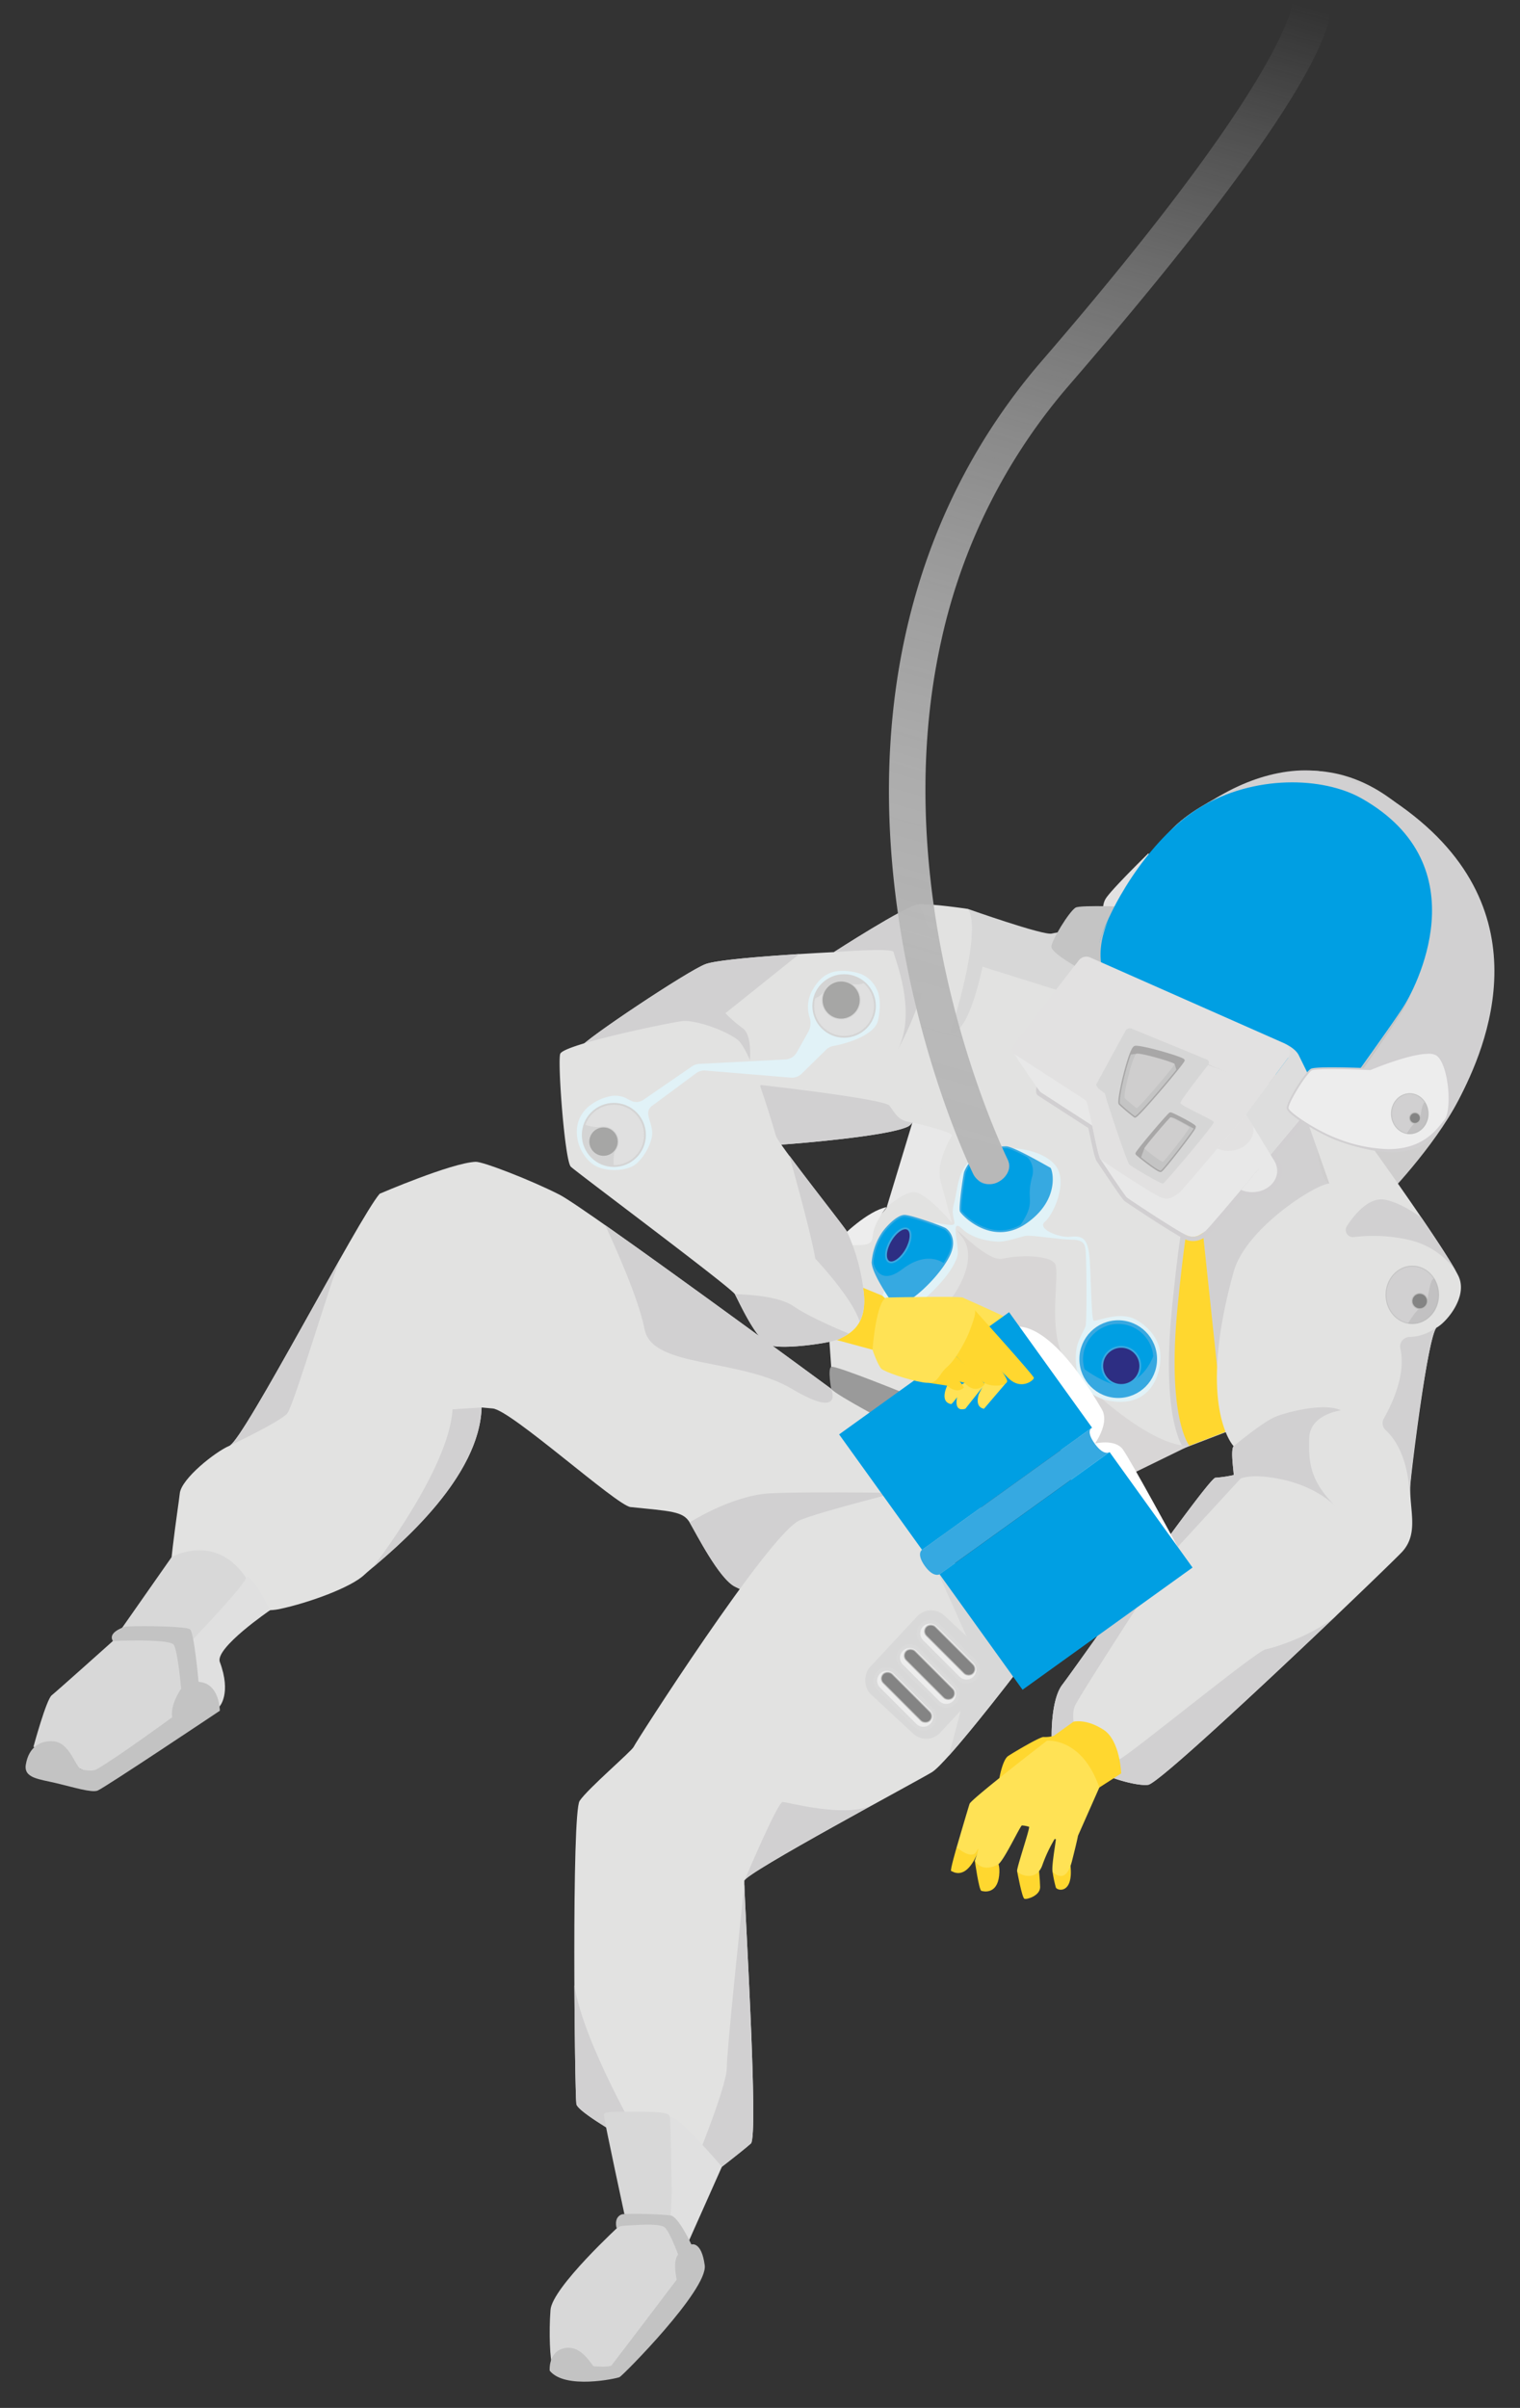 <svg id="Livello_2" data-name="Livello 2" xmlns="http://www.w3.org/2000/svg" xmlns:xlink="http://www.w3.org/1999/xlink" width="146.681mm" height="232.276mm" viewBox="0 0 415.789 658.421"><rect x="0" y="0" width="415.789" height="658.421" fill="#333333" stroke="none"/><defs><linearGradient id="Sfumatura_senza_nome_255" x1="315.764" y1="372.54" x2="405.788" y2="58.17" gradientUnits="userSpaceOnUse"><stop offset="0" stop-color="#b8b8b8"/><stop offset="0.147" stop-color="#b8b8b8" stop-opacity="0.978"/><stop offset="0.295" stop-color="#b8b8b8" stop-opacity="0.913"/><stop offset="0.443" stop-color="#b8b8b8" stop-opacity="0.803"/><stop offset="0.591" stop-color="#b8b8b8" stop-opacity="0.65"/><stop offset="0.74" stop-color="#b8b8b8" stop-opacity="0.453"/><stop offset="0.886" stop-color="#b8b8b8" stop-opacity="0.214"/><stop offset="1" stop-color="#b8b8b8" stop-opacity="0"/></linearGradient></defs><title>astronauta</title><path d="M299.462,437.063l-1.227-17.271s2.277-17.969,7.962-20.035a18.015,18.015,0,0,0,8.455-6.374s7.807-15.06,7.01-23.115-.913-35.655,6.283-41.485,30.277,0,30.277,0l13.709,13.71,55.296,38.5-15.664,72.201-24.724,9.431-80.642-19.533Z" transform="translate(-72.08 -63.208)" style="fill:#e2e2e1"/><path d="M395.859,459.232s-6.246-7.474-3.2-38.227,4.631-29.36,4.631-29.36l11.143,9.778,1.562,52.365Z" transform="translate(-72.08 -63.208)" style="fill:#d1d0d1"/><path d="M397.425,458.526s-6.246-7.474-3.2-38.227,4.631-29.36,4.631-29.36L410,400.717l1.562,52.365Z" transform="translate(-72.08 -63.208)" style="fill:#ffd72f"/><polygon points="332.933 373.744 328.828 334.909 351.381 296.681 366.796 303.003 371.902 327.732 350.633 353.669 332.933 373.744" style="fill:#d1d0d1"/><path d="M392.017,344.39,432.89,362.912l-3.849,4.69-.004.131s-3.034,3.655-7.076,8.498l-2.249,2.74-.017-.028,0,.001.936,1.57-.001.003a5.138,5.138,0,0,1,.876,2.848c0,3.213-3.059,5.818-6.832,5.818a7.788,7.788,0,0,1-3.055-.613l-1.052,1.247c-5.335,6.333-8.295,9.765-8.764,10.058-.83.519-1.811,1.49-3.326,1.49a4.559,4.559,0,0,1-1.961-.49c-2.715-1.286-15.243-9.544-16.121-10.234-.542-.426-7.21-10.434-7.21-10.434-.484-.38-1.434-5.053-2.305-9.265-5.706-3.696-13.802-8.899-14.119-9.126-.299-.214.469-3.44,1.473-5.737.833-1.905,4.088-2.618,5.739-2.713,2.712-.157,2.044-1.024,2.337-1.405l3.238,2.213h2.846s6.866-.862,5.975-1.056l-2.577-8.728h16.224m.259-1.2H374.188l.455,1.54,2.241,7.589c-1.134.194-2.95.452-4.563.655h-2.4l-2.931-2.003-.936-.639-.692.897a1.713,1.713,0,0,0-.323.775,4.785,4.785,0,0,1-1.134.164c-2.008.116-5.694.969-6.77,3.43a25.84,25.84,0,0,0-1.29,3.839c-.46,1.839-.544,2.81.219,3.355.179.128,1.75,1.142,5.862,3.795,2.484,1.602,5.381,3.471,7.881,5.089,1.414,6.841,1.855,8.6,2.437,9.282,6.72,10.084,7.24,10.492,7.411,10.626.833.654,13.412,8.984,16.348,10.375a5.255,5.255,0,0,0,5.966-.745c.165-.117.32-.228.471-.322.451-.282,1.364-1.186,9.045-10.303l.511-.605a9.039,9.039,0,0,0,2.678.398c4.429,0,8.032-3.148,8.032-7.018a6.294,6.294,0,0,0-.731-2.927l.002-.005-.046-.077q-.118-.218-.254-.43l-.016-.027-.488-.817,1.714-2.089c4.037-4.837,7.072-8.493,7.072-8.493l.264-.317.004-.135,3.589-4.374.992-1.209-1.424-.645-40.872-18.522-.236-.107Z" transform="translate(-72.08 -63.208)" style="fill:#d1cfd1"/><path d="M299.462,442.981s-67.097-49.39-74.302-53.082c-7.677-3.934-20.997-9.095-22.969-9.008-6.687.295-26.257,8.739-26.257,8.739-5.704,6.575-37.12,67.22-41.069,68.897s-13.163,9.012-13.602,13.022-3.949,25.949-2.194,26.826,21.061,6.581,29.397,4.826,19.744-6.008,23.254-9.366,31.427-24.153,32.104-45.763l2.997.274c4.826.224,33.977,26.562,37.733,26.952,11.023,1.143,14.371,1.139,16.18,4.21s8.022,15.357,12.374,17.55,42.964,19.693,46.035,13.576,31.779-52.109,31.779-52.109Z" transform="translate(-72.08 -63.208)" style="fill:#e2e2e1"/><path d="M327.5,471.549s-34.373-.599-44.869,0-21.895,7.96-21.895,7.96c1.809,3.071,8.022,15.357,12.374,17.55s42.964,19.694,46.035,13.576c1.529-3.045,9.409-15.968,16.939-28.182Z" transform="translate(-72.08 -63.208)" style="fill:#d1d0d1"/><path d="M290.706,478.982c4.742-2.246,32.051-9.038,32.051-9.038l26.461,51.718s-18.168,23.664-22.202,26.129-51.103,27.605-51.327,29.716,4.035,69.8,1.793,71.818-12.552,10.086-13.224,10.086-34.069-17.483-34.517-20.845-1.345-79.568.896-82.93,14.345-13.672,14.793-14.793S282.189,483.016,290.706,478.982Z" transform="translate(-72.08 -63.208)" style="fill:#e2e2e1"/><path d="M132.129,529.838s3.312-3.519.087-12.178c-1.419-3.812,13.746-14.158,13.746-14.158s-5.349-10.704-6.657-8.981c-2.355,3.101-18.654,5.656-18.654,5.656l3.572,24.906Z" transform="translate(-72.08 -63.208)" style="fill:#e0e0e0"/><path d="M338.014,513.846c1.015,1.845-3.88,20.248-6.442,29.511,6.792-7.558,17.646-21.695,17.646-21.695L331.57,487.168l-7.821-5.133S336.652,511.371,338.014,513.846Z" transform="translate(-72.08 -63.208)" style="fill:#d8d8d8"/><path d="M471.009,364.045c-6.703,13.042-20.282,26.895-20.282,26.895-1.71,1.634,6.591,3.961-15.007-4.091-4.099-1.528-4.153-20.618-2.888-23.928,2.761-7.227,9.575-3.504,9.575-3.504,22.524-24.538-58.726-28.175-60.523-31.955,0,0-4.816-6.615.046-17.557s5.875-18.211,18.307-25.861,32.665-17.401,53.038-1.817C493.943,313.332,478.3,349.86,471.009,364.045Z" transform="translate(-72.08 -63.208)" style="fill:#cfcece"/><path d="M471.009,364.045c-6.48,12.233-11.413,13.023-11.413,13.023-8.931.418,1.782-6.987-15.007-13.476-4.08-1.577-13.021,2.639-11.757-.671,2.761-7.227,9.575-3.504,9.575-3.504,22.524-24.538-58.726-28.175-60.523-31.955,0,0-4.816-6.615.046-17.557s5.875-18.211,18.307-25.861,35.415-13.683,53.038-1.817C495.747,310.821,478.475,349.951,471.009,364.045Z" transform="translate(-72.08 -63.208)" style="fill:#d1d0d1"/><path d="M299.462,442.981s-1.038-5.479,0-6.029,22.199,8.103,22.199,8.103l-3.847,8.574S300.673,444.714,299.462,442.981Z" transform="translate(-72.08 -63.208)" style="fill:#9a9a9a"/><path d="M359.958,574.64a32.415,32.415,0,0,0,.948,4.691c.426.946,4.796,1.787,4.007-5.919" transform="translate(-72.08 -63.208)" style="fill:#ffd72f"/><path d="M350.31,574.837s1.323,7.286,1.986,7.569,4.353-.852,4.305-3.217-.379-4.731-.331-5.062-3.359-1.561-3.359-1.561Z" transform="translate(-72.08 -63.208)" style="fill:#ffd72f"/><path d="M338.738,571.989s1.115,8.005,1.778,8.241,4.305.985,4.873-4.12-2.224-5.152-2.224-5.152Z" transform="translate(-72.08 -63.208)" style="fill:#ffd72f"/><path d="M333.77,568.34s-1.873,6.392-1.509,6.465,3.711,2.814,6.984-4.34,1.891-5.772,1.891-5.772Z" transform="translate(-72.08 -63.208)" style="fill:#ffd72f"/><path d="M332.546,417.926s7.701-10.158,2.64-16.552,6.375,7.104,11.125,6.016,12.875-.993,14.375,1.397-2.345,18.677,2.832,26.339,24.119,24.023,33.908,23.401l-26.66,13.022Z" transform="translate(-72.08 -63.208)" style="fill:#d8d6d6"/><path d="M365.634,541.568l-5.88-3.393s-.262-10.237,2.94-14.332,39.809-56.363,41.846-56.559a34.467,34.467,0,0,0,4.99-.728c.187-.154-.961-6.821.008-7.899,0,0-10.335-10.723.027-47.754,3.338-11.929,22.632-24.045,26.155-24.057L428.98,367.741l15.609,5.174s22.698,31.502,26.42,39.165c2.812,5.79-3.544,12.918-5.883,14.093s-7.008,39.561-7.233,42.9c-.444,6.592,2.461,13.169-2.168,18.363-2.594,2.911-65.456,63.222-69.567,63.81S366.835,547.158,365.634,541.568Z" transform="translate(-72.08 -63.208)" style="fill:#e2e2e1"/><path d="M437.307,474.986c.105.105.197.206.306.312C437.613,475.298,437.504,475.18,437.307,474.986Z" transform="translate(-72.08 -63.208)" style="fill:#d1d0d1"/><path d="M392.474,488.14,411.42,467.525s2.862-1.542,11.12.173c8.718,1.81,13.569,6.109,14.767,7.288-7.085-7.061-7.273-12.251-7.084-18.608.192-6.451,8.667-7.522,8.667-7.522-4.471-2.171-14.388.368-17.771,1.691-3.523,1.378-11.581,8.11-11.581,8.11-.97,1.077.179,7.744-.008,7.899a34.465,34.465,0,0,1-4.99.728c-.784.075-6.683,7.856-13.826,17.634Z" transform="translate(-72.08 -63.208)" style="fill:#d1d0d1"/><path d="M302.31,401.373s7.029-7.058,12.341-8.101c0,0-3.62,4.21-3.875,8.101s-5.797,1.12-9.184,3.275S302.31,401.373,302.31,401.373Z" transform="translate(-72.08 -63.208)" style="fill:#ededed"/><path d="M332.043,345.518s4.355,2.322,8.812-17.967l28.182,8.832,10.657-20.36s-17.696,1.844-19.89,2.459-22.965-6.737-22.965-6.737L327.944,338.57Z" transform="translate(-72.08 -63.208)" style="fill:#d7d7d7"/><path d="M349.494,351.391l32.401-24.883s-1.99-4.5,0-7.358,11.527-12.175,11.527-12.175l35.891,49.831-.334,10.936s-26.09,31.427-27.233,32.142-2.572,2.286-5.287,1-15.243-9.544-16.121-10.234c-.542-.426-7.21-10.434-7.21-10.434-.586-2.797,3.493-5.423,3.229-5.634-.69-.552-19.171-12.413-19.653-12.757S349.494,351.391,349.494,351.391Z" transform="translate(-72.08 -63.208)" style="fill:#e8e8e8"/><path d="M460.06,336.56c-9.325,14.103-13.202,18.752-13.202,18.752-2.926.471-14.129,3.055-35.726-4.997-20.547-7.661-27.496-12.338-31.412-20.574,0,0-4.816-6.615.046-17.557s12.505-23.07,24.936-30.72,27.14-10.283,37.776-4.378c16.332,9.067,20.757,17.833,22.647,27.903C468.321,322.007,460.06,336.56,460.06,336.56Z" transform="translate(-72.08 -63.208)" style="fill:#d1d0d1"/><path d="M428.98,358.02s10.272-17.086,11.397-17.177,11.12-2.14,12.932-2.258a4.123,4.123,0,0,1,2.67.545l-11.408,15.627-4.465,2.58Z" transform="translate(-72.08 -63.208)" style="fill:#e2e2e1"/><path d="M430.712,358.575s10.272-17.086,11.397-17.177,11.12-2.14,12.932-2.258,2.212.802,2.212.802l-10.95,15.37-4.465,2.58Z" transform="translate(-72.08 -63.208)" style="fill:#d1d0d1"/><path d="M349.192,349.148l25.494-33.073s-1.99-4.5,0-7.358,11.527-12.175,11.527-12.175L421.77,357.308s-26.09,31.427-27.233,32.142-2.572,2.286-5.287,1-15.243-9.544-16.121-10.234-3.292-15.516-3.981-16.067-19.171-12.413-19.653-12.757A1.903,1.903,0,0,1,349.192,349.148Z" transform="translate(-72.08 -63.208)" style="fill:#e2e1e1"/><path d="M419.408,379.225a5.416,5.416,0,0,1,2.041,4.148c0,3.213-3.059,5.818-6.832,5.818a7.788,7.788,0,0,1-3.055-.613" transform="translate(-72.08 -63.208)" style="fill:#e8e8e8"/><polygon points="341.168 305.037 348.493 317.314 346.116 322.682 338.668 310.722 341.168 305.037" style="fill:#e8e8e8"/><path d="M412.903,367.932a5.416,5.416,0,0,1,2.041,4.148c0,3.213-3.059,5.818-6.832,5.818a7.788,7.788,0,0,1-3.055-.613" transform="translate(-72.08 -63.208)" style="fill:#e2e1e1"/><path d="M455.143,431.97c.836,3.713.622,9.924-4.526,19.124a2.576,2.576,0,0,0,.5,3.164c2.228,2.031,6,6.955,6.546,17.291h0c.226-6.707,5.257-44.269,7.463-45.377a2.883,2.883,0,0,0,.826-.739,13.082,13.082,0,0,1-8.212,3.361A2.606,2.606,0,0,0,455.143,431.97Z" transform="translate(-72.08 -63.208)" style="fill:#d1d0d1"/><path d="M366.117,529.666c1.075-2.629,26.356-41.526,26.356-41.526l-.424-5.046-.001.001c-11.593,15.804-27.307,38.13-29.355,40.749-3.202,4.095-2.94,14.332-2.94,14.332l6.364-2.176S365.042,532.295,366.117,529.666Z" transform="translate(-72.08 -63.208)" style="fill:#d1d0d1"/><path d="M418.24,514.216c-2.562.488-37.703,29.284-39.899,30.016s-4.759-1.342-4.759-1.342l-4.187,3.069c5.098,3.408,13.806,5.71,16.764,5.288,2.754-.393,32.27-28.15,52.233-47.001C432.079,510.205,420.802,513.728,418.24,514.216Z" transform="translate(-72.08 -63.208)" style="fill:#d1d0d1"/><ellipse cx="386.334" cy="354.069" rx="7.196" ry="7.86" style="fill:#d1d0d1;stroke:#c4c4c4;stroke-miterlimit:10;stroke-width:0.25px"/><path d="M464.345,412.829c-1.193.159-1.803,6.152-1.803,6.152l-2.103,2.103c-.812.14-2.806,3.326-3.185,3.942a6.619,6.619,0,0,0,1.16.111c3.974,0,7.196-3.519,7.196-7.86A8.331,8.331,0,0,0,464.345,412.829Z" transform="translate(-72.08 -63.208)" style="fill:#9c9b9b;opacity:0.28"/><circle cx="388.358" cy="355.772" r="2.103" style="fill:#848484;stroke:#bcbcbb;stroke-miterlimit:10;stroke-width:0.25px"/><path d="M465.127,372.541c-1.71,1.634-5.947,10.452-27.544,2.399-4.099-1.528-13.532-6.886-13.531-8.764.001-1.723,4.864-9.665,6.62-10.718,1.341-.805,16.188-.147,16.188-.147" transform="translate(-72.08 -63.208)" style="fill:#d1d0d1"/><path d="M288.132,376.025s27.271-2.071,32.445-4.843,21.804-51.738,16.261-59.437c0,0-10.163-1.54-13.55-1.232S300.19,323.558,300.19,323.558s-30.18,1.43-35.108,3.277-33.26,20.769-34.184,22.703,2.464,28.454,12.934,28.744S288.132,376.025,288.132,376.025Z" transform="translate(-72.08 -63.208)" style="fill:#e2e2e1"/><path d="M265.082,326.836c-4.927,1.848-33.26,20.769-34.184,22.703-.285.596-.158,3.53.457,7.307l45.812-3.292s.814-7.203-1.9-9.165a36.95,36.95,0,0,1-4.749-4.133l20.199-16.17C281.423,324.665,268.2,325.667,265.082,326.836Z" transform="translate(-72.08 -63.208)" style="fill:#d1d0d1"/><path d="M317.636,350.27c-.071.129-.138.25-.198.357C317.504,350.507,317.573,350.39,317.636,350.27Z" transform="translate(-72.08 -63.208)" style="fill:#d1d0d1"/><path d="M316.525,323.558c.097,1.26,6.584,16.197,1.111,26.711,2.795-5.07,13.998-27.054,5.651-39.756-3.388.308-23.097,13.045-23.097,13.045S316.425,322.255,316.525,323.558Z" transform="translate(-72.08 -63.208)" style="fill:#d1d0d1"/><path d="M317.438,350.627c-.133.24-.264.481-.41.716C317.028,351.342,317.179,351.088,317.438,350.627Z" transform="translate(-72.08 -63.208)" style="fill:#d1d0d1"/><path d="M315.391,365.556c-1.428-1.896-35.27-5.667-35.27-5.667l-4.082,16.983c6.919-.457,12.093-.846,12.093-.846s27.271-2.071,32.445-4.843a3.92,3.92,0,0,0,1.084-1.025C317.808,369.698,317.308,368.101,315.391,365.556Z" transform="translate(-72.08 -63.208)" style="fill:#d1d0d1"/><path d="M321.661,370.158s9.602,2.136,10.885,3.423c0,0-4.509,7.162-3.222,12.31s3.222,11.758,3.222,11.758-7.608-9.064-10.885-8.458-7.01,4.082-7.01,4.082Z" transform="translate(-72.08 -63.208)" style="fill:#e8e8e8"/><path d="M307.003,414.856l7.648,3.147s1.691,4.395,0,8.387a17.077,17.077,0,0,1-3.875,5.892L296.99,428.545Z" transform="translate(-72.08 -63.208)" style="fill:#ffd72f"/><path d="M228.239,382.247c1.917,1.774,43.87,33.052,44.871,34.855s5.819,12.647,9.52,13.936,17.223-.633,19.228-1.779,7.731-3.15,6.442-13.028a52.889,52.889,0,0,0-4.617-16.317c-.336-.856-18.657-23.884-19.33-26.069s-6.724-23.533-10.59-26.39-11.766-5.379-14.96-5.043-32.124,6.283-33.45,8.904C224.516,352.97,226.562,380.695,228.239,382.247Z" transform="translate(-72.08 -63.208)" style="fill:#e2e2e1"/><path d="M308.301,416.155a52.89,52.89,0,0,0-4.617-16.317c-.245-.623-10.032-13.011-15.589-20.538l-.112-.076s5.768,20.305,7.127,28.164c0,0,10.067,10.629,12.111,17.169C308.226,422.683,308.806,420.031,308.301,416.155Z" transform="translate(-72.08 -63.208)" style="fill:#d1d0d1"/><path d="M289.141,420.377c-4.677-3.274-16.03-3.275-16.03-3.275,1.002,1.803,5.819,12.647,9.52,13.936s17.223-.633,19.228-1.779c.58-.331,1.472-.742,2.415-1.387C304.254,427.865,293.813,423.647,289.141,420.377Z" transform="translate(-72.08 -63.208)" style="fill:#d1d0d1"/><path d="M345.464,549.394s.856-4.994,2.391-6.018,8.904-5.385,9.723-5.2a8.824,8.824,0,0,0,2.73-.3l.523,1.013-2.629,10.787Z" transform="translate(-72.08 -63.208)" style="fill:#ffd72f"/><path d="M358.478,539.187s-20.742,15.965-21.173,17.258S333.77,568.34,333.77,568.34s4.138,3.62,5.431,1.121-.464,2.528-.464,2.528,1.692,3.432,6.283,1.085c1.563-.799,6.123-10.617,6.6-10.713a8.006,8.006,0,0,1,1.944.362c.39.147-3.436,11.301-3.255,12.115s5.108,3.21,6.871-1.537a39.56,39.56,0,0,1,3.39-7.233s.354-.03.335.148c-.22,1.946-1.396,8.564-.786,8.983.723.497,3.616,3.119,5.199-3.119s1.627-6.871,1.627-6.871l5.851-13.226s4.591-9.15-.382-11.139S360.814,537.982,358.478,539.187Z" transform="translate(-72.08 -63.208)" style="fill:#ffe255"/><path d="M358.478,539.187s9.546-1.016,14.319,12.795l5.992-3.859s-.302-8.959-4.803-11.904c-4.79-3.134-8.249-2.23-8.249-2.23Z" transform="translate(-72.08 -63.208)" style="fill:#ffd72f"/><path d="M401.782,328.032c-1.71,1.634-6.972,10.889-28.57,2.836-4.099-1.528-13.532-6.886-13.531-8.764.001-1.723,4.864-9.665,6.62-10.718,1.341-.805,16.188-.147,16.188-.147" transform="translate(-72.08 -63.208)" style="fill:#c4c4c4"/><path d="M455.596,339.14c-3.555,5.313-13.202,18.752-13.202,18.752-2.926.471-14.129,3.055-35.726-4.997-20.547-7.661-27.496-12.338-31.412-20.574,0,0-3.847-7.288-2.127-12.446,3.789-11.359,14.637-28.248,27.11-35.831,14.869-9.039,33.77-8.495,44.35-2.491C477.272,300.097,459.15,333.827,455.596,339.14Z" transform="translate(-72.08 -63.208)" style="fill:#009fe3"/><path d="M248.405,426.699c2.093,10.704,25.954,7.777,40.287,16.282s10.77,0,10.77,0-40.356-29.705-61.832-44.763C240.337,404.019,246.765,418.313,248.405,426.699Z" transform="translate(-72.08 -63.208)" style="fill:#d1d0d1"/><path d="M134.866,458.526s14.02-6.623,15.827-8.882S163.7,409.957,165.184,407.39C154.57,425.844,137.824,457.271,134.866,458.526Z" transform="translate(-72.08 -63.208)" style="fill:#d1d0d1"/><path d="M174.053,491.815c7.678-6.503,29.18-24.809,29.773-43.743l-7.957.498C194.965,464.889,174.053,491.814,174.053,491.815Z" transform="translate(-72.08 -63.208)" style="fill:#d1d0d1"/><path d="M286.17,555.944c-1.277,0-9.182,18.505-10.336,21.221,1.79-2.099,19.972-12.238,34.223-20.084C302.385,560.163,287.486,555.944,286.17,555.944Z" transform="translate(-72.08 -63.208)" style="fill:#d1d0d1"/><path d="M229.203,606.049c.078,16.498.348,31.001.538,32.425.241,1.807,10.001,7.693,19.082,12.752C247.601,649.155,231.589,621.789,229.203,606.049Z" transform="translate(-72.08 -63.208)" style="fill:#d1d0d1"/><path d="M270.889,628.638c0,5.436-9.917,29.19-9.918,29.194l.002.001,3.741,1.356c2.112-1.264,10.739-8.036,12.769-9.863,2.114-1.903-1.554-62.219-1.789-70.837C274.886,586.047,270.889,623.75,270.889,628.638Z" transform="translate(-72.08 -63.208)" style="fill:#d1d0d1"/><path d="M275.823,577.273c.016-.019.032-.039.051-.059l-.04-.049Z" transform="translate(-72.08 -63.208)" style="fill:#d1d0d1"/><path d="M241.845,671.522s-18.685,17.111-19.177,23.307-.098,14.26.492,14.751,9.932,5.114,15.341,2.065S261.71,683.225,261.71,682.143s-4.918-11.603-6.097-11.604S244.381,669.129,241.845,671.522Z" transform="translate(-72.08 -63.208)" style="fill:#d8d8d8"/><path d="M260.087,676.934l9.466-21.252s-12.451-14.651-14.214-13.529-2.487,26.595-2.487,26.595Z" transform="translate(-72.08 -63.208)" style="fill:#e0e0e0"/><path d="M242.879,668.627s-5.41-25.085-5.532-26.591c-.106-1.304-.877-1.41,8.64-1.41,9.058,0,9.117.645,9.352,1.527.203.762.482,19.297.482,20.707s-.316,6.142-.316,6.142Z" transform="translate(-72.08 -63.208)" style="fill:#d8d8d8"/><path d="M222.445,711.449s-.466-5.409,4.255-6.196,7.277,5.015,7.867,5.015,4.327.295,4.819-.295,17.8-23.405,17.8-23.405-1.18-5.114.393-6.884c0,0-2.433-6.621-3.773-7.505-1.064-.702-4.232-.737-6.542-.617-5.108.266-5.687.197-6.495.962,0,0-.92-2.862,1.308-3.787.753-.313,9.396-.21,13.428.265,2.149.253,5.698,7.931,5.698,7.931s2.769-.986,3.654,5.701-22.422,30.191-23.307,30.584S226.648,716.661,222.445,711.449Z" transform="translate(-72.08 -63.208)" style="fill:#c3c3c3"/><path d="M81.231,540.855s3.5-12.894,4.988-14.085,16.739-14.845,16.739-14.845l16.074-22.953s11.915-6.766,20.273,5.55c.748,1.102-14.386,16.868-14.386,16.868l-3.574,24.41L96.836,548.203Z" transform="translate(-72.08 -63.208)" style="fill:#d8d8d8"/><path d="M102.958,511.925s15.56-.719,16.672,1.06,2.001,12.004,2.001,12.004-3.046,4.228-2.443,7.785c0,0-14.86,10.889-20.651,14.221-1.339.77-4.008.109-4.3-.016-1.556-.667-3.068-7.261-7.505-7.623-3.536-.288-6.773,1.471-7.591,6.365-.625,3.736,3.701,3.973,8.369,5.085s9.531,2.637,11.234,2.036,33.472-21.847,33.472-21.847,0-7.554-5.816-7.907c0,0-1.2-13.338-2.302-14.341s-17.137-1.002-17.939-.702S101.561,509.693,102.958,511.925Z" transform="translate(-72.08 -63.208)" style="fill:#c3c3c3"/><path d="M455.596,339.14c-9.325,14.103-13.202,18.752-13.202,18.752-2.926.471-14.129,3.055-35.726-4.998-20.547-7.661-27.496-12.338-31.412-20.574,0,0-4.807-6.605.036-17.532-.409.856-.807,1.708-1.182,2.553-4.862,10.943-.046,17.557-.046,17.557,3.916,8.237,10.865,12.913,31.412,20.574,21.597,8.053,32.801,5.469,35.726,4.997,0,0,3.877-4.65,13.202-18.752a44.491,44.491,0,0,0,3.874-7.267A39.746,39.746,0,0,1,455.596,339.14Z" transform="translate(-72.08 -63.208)" style="fill:#c4c4c4"/><rect x="312.974" y="506.367" width="26.27" height="29.446" rx="5.243" ry="5.243" transform="translate(370.131 -145.775) rotate(42.926)" style="fill:#d8d8d8"/><path d="M336.456,522.964a3.143,3.143,0,0,1-2.237-.928l-9.961-9.961a3.165,3.165,0,0,1,4.476-4.476l9.961,9.961a3.166,3.166,0,0,1-2.238,5.403Z" transform="translate(-72.08 -63.208)" style="fill:#ededed"/><path d="M326.495,507.172a2.657,2.657,0,0,1,1.885.781l9.961,9.961a2.665,2.665,0,0,1-3.769,3.769l-9.961-9.961a2.665,2.665,0,0,1,1.885-4.55m0-1a3.665,3.665,0,0,0-2.592,6.257l9.961,9.961a3.665,3.665,0,1,0,5.183-5.183l-9.961-9.961a3.641,3.641,0,0,0-2.592-1.073Z" transform="translate(-72.08 -63.208)" style="fill:#dadada"/><rect x="330.141" y="505.405" width="3.457" height="18.037" rx="1.729" ry="1.729" transform="translate(-338.63 322.131) rotate(-45)" style="fill:#848484;stroke:#bcbcbb;stroke-miterlimit:10;stroke-width:0.25px"/><path d="M330.904,529.617a3.145,3.145,0,0,1-2.238-.928l-9.961-9.961a3.165,3.165,0,1,1,4.477-4.476l9.961,9.961a3.166,3.166,0,0,1-2.238,5.403Z" transform="translate(-72.08 -63.208)" style="fill:#ededed"/><path d="M320.944,513.826a2.657,2.657,0,0,1,1.885.781l9.961,9.961a2.665,2.665,0,0,1-3.769,3.769l-9.961-9.961a2.665,2.665,0,0,1,1.885-4.55m0-1a3.665,3.665,0,0,0-2.592,6.257l9.961,9.961a3.665,3.665,0,1,0,5.183-5.183l-9.961-9.961a3.641,3.641,0,0,0-2.592-1.073Z" transform="translate(-72.08 -63.208)" style="fill:#dadada"/><rect x="324.589" y="512.059" width="3.457" height="18.037" rx="1.729" ry="1.729" transform="translate(-344.962 320.154) rotate(-45)" style="fill:#848484;stroke:#bcbcbb;stroke-miterlimit:10;stroke-width:0.25px"/><path d="M324.642,535.881a3.145,3.145,0,0,1-2.238-.928l-9.961-9.961a3.165,3.165,0,1,1,4.476-4.476l9.961,9.96a3.166,3.166,0,0,1-2.237,5.404Z" transform="translate(-72.08 -63.208)" style="fill:#ededed"/><path d="M314.68,520.089a2.657,2.657,0,0,1,1.885.781l9.961,9.961a2.665,2.665,0,0,1-3.769,3.769l-9.961-9.961a2.665,2.665,0,0,1,0-3.769h0a2.657,2.657,0,0,1,1.885-.781m0-1a3.665,3.665,0,0,0-2.592,6.257l9.961,9.961a3.665,3.665,0,1,0,5.183-5.183l-9.961-9.961a3.641,3.641,0,0,0-2.592-1.073Z" transform="translate(-72.08 -63.208)" style="fill:#dadada"/><rect x="318.326" y="518.322" width="3.457" height="18.037" rx="1.729" ry="1.729" transform="translate(-351.225 317.559) rotate(-45)" style="fill:#848484;stroke:#bcbcbb;stroke-miterlimit:10;stroke-width:0.25px"/><path d="M313.462,417.514s7.569-21.36,15.194-19.865,2.965-.238,4.321-5.091.75-10.916,7.407-13.984,17.417-1.035,20.636,3.625-.932,13.286-3.135,15.115,3.694,4.426,7.1,4.06,4.439.798,5.003,4.534c.575,3.815.506,18.461,1.311,18.461,1.395,0,5.585-2.04,9.807-1,2.533.624,7.203,4.088,8.192,8.692.998,4.644-1.144,15.773-12.664,14.347-11.649-1.442-10.536-12.544-9.977-14.917.651-2.766,2.387-5.008,2.463-6.057.312-4.35.156-19.029-.113-20.634-.188-1.124-.361-2.607-3.665-2.607s-10.698-1.291-12.647-1.065c-.972.113-4.722,1.478-6.993,1.586-1.652.079-7.28-.423-10.437-3.501s-1.176,3.11-1.176,6.566c0,2.25-3.118,7.443-9.565,12.959C318.935,423.52,313.462,417.514,313.462,417.514Z" transform="translate(-72.08 -63.208)" style="fill:#e1f2f7"/><path d="M316.066,418.856s-5.382-7.609-5.289-10.578a16.585,16.585,0,0,1,2.644-7.702c1.068-1.67,4.223-5.011,6.171-4.918s10.187,3.05,11.029,3.576c.652.408,3.353,2.734.941,7.466s-8.073,10.3-11.413,12.155S316.066,418.856,316.066,418.856Z" transform="translate(-72.08 -63.208)" style="fill:#009fe3"/><ellipse cx="317.814" cy="403.731" rx="5.175" ry="2.467" transform="matrix(0.5, -0.866, 0.866, 0.5, -262.815, 413.893)" style="fill:#2d2e83;stroke:#39a8e0;stroke-miterlimit:10;stroke-width:0.5px"/><path d="M330.378,408.71c-.027-.023-4.471-3.806-11.474,1.54-6.343,4.842-7.858-1.162-8.092-2.374-.01.134-.031.269-.035.403-.093,2.969,5.289,10.578,5.289,10.578s.742,1.856,4.083,0C323.025,417.258,327.616,412.909,330.378,408.71Z" transform="translate(-72.08 -63.208)" style="fill:#36a9e1"/><path d="M334.891,394.359c.199.651,8.448,9.69,17.813,3.168s6.912-14.661,6.522-14.828-10.07-5.853-12.003-5.797a15.871,15.871,0,0,0-6.838,1.672,11.227,11.227,0,0,0-4.292,5.073C335.808,384.435,334.542,393.219,334.891,394.359Z" transform="translate(-72.08 -63.208)" style="fill:#009fe3"/><ellipse cx="343.726" cy="383.322" rx="4.715" ry="3.123" transform="translate(-217.691 160.01) rotate(-30)" style="fill:#2d2e83;stroke:#39a8e0;stroke-miterlimit:10;stroke-width:0.25px"/><path d="M352.704,397.526c9.365-6.522,6.912-14.661,6.522-14.828-.232-.1-3.75-2.149-6.971-3.784a5.466,5.466,0,0,1,2.114,6.226c-1.8,6.722,1.432,6.413-3.444,13.468A16.596,16.596,0,0,0,352.704,397.526Z" transform="translate(-72.08 -63.208)" style="fill:#36a9e1"/><path d="M427.318,351.687c.572,1.123,5.515,11.233,5.515,11.233l-13.178,16.06-6.752-11.048,11.544-15.477-.675-3.758S426.398,349.881,427.318,351.687Z" transform="translate(-72.08 -63.208)" style="fill:#ddd"/><path d="M451.838,377.682a41.441,41.441,0,0,1-14.168-2.976c-4.419-1.647-13.369-6.934-13.368-8.529,0-1.667,4.858-9.521,6.498-10.504.227-.136,1.266-.364,5.681-.364,4.601,0,10.31.25,10.367.253l.057.003.052-.022c.104-.044,10.509-4.439,15.847-4.439a4.511,4.511,0,0,1,2.199.429c1.385.8,2.576,3.504,3.188,7.235.769,4.688.405,9.456-.828,10.857-.196.223-.416.496-.664.805C464.663,372.964,460.874,377.682,451.838,377.682Z" transform="translate(-72.08 -63.208)" style="fill:#ededed"/><path d="M462.802,351.353h0a4.279,4.279,0,0,1,2.074.396c1.32.762,2.467,3.402,3.067,7.059.745,4.545.4,9.323-.769,10.651-.199.225-.42.501-.671.814-2.009,2.502-5.749,7.159-14.665,7.159a41.197,41.197,0,0,1-14.081-2.96c-5.312-1.981-13.206-7.134-13.206-8.295.001-1.571,4.828-9.361,6.376-10.29.137-.077.941-.329,5.556-.329,4.594,0,10.296.25,10.353.253l.113.005.104-.044c.104-.044,10.46-4.419,15.748-4.419m0-.5c-5.451,0-15.944,4.459-15.944,4.459s-5.716-.253-10.375-.253c-2.849,0-5.303.095-5.812.4-1.756,1.053-6.619,8.996-6.62,10.718-.001,1.878,9.432,7.235,13.531,8.764a41.232,41.232,0,0,0,14.255,2.991c10.283,0,13.94-6.13,15.712-8.143,2.423-2.752,1.335-16.303-2.423-18.474a4.754,4.754,0,0,0-2.325-.463Z" transform="translate(-72.08 -63.208)" style="fill:#d1cfd1"/><ellipse cx="385.635" cy="304.533" rx="5.018" ry="5.481" style="fill:#d1d0d1;stroke:#c4c4c4;stroke-miterlimit:10;stroke-width:0.25px"/><path d="M461.851,364.639c-.832.111-1.257,4.29-1.257,4.29l-1.467,1.467c-.567.098-1.957,2.32-2.221,2.749a4.616,4.616,0,0,0,.809.078,5.265,5.265,0,0,0,5.019-5.481A5.81,5.81,0,0,0,461.851,364.639Z" transform="translate(-72.08 -63.208)" style="fill:#9c9b9b;opacity:0.28"/><circle cx="387.047" cy="305.721" r="1.467" style="fill:#848484;stroke:#bcbcbb;stroke-miterlimit:10;stroke-width:0.25px"/><path d="M423.408,348.499,370.306,325.02a2.615,2.615,0,0,0-3.129.795l-8.109,10.521,59.178,24.433,6.201-8.314A2.615,2.615,0,0,0,423.408,348.499Z" transform="translate(-72.08 -63.208)" style="fill:#e2e1e1"/><path d="M371.937,359.744c.283,1.455,2.466,2.091,2.466,2.728s5.911,18.551,6.638,19.188,8.639,5.365,9.184,5.183,13.997-16.142,13.906-16.778-9.184-4.547-9.184-5.274c0-.593,5.582-7.796,7.64-10.431a.923.923,0,0,0-.378-1.423l-20.552-8.453a1.403,1.403,0,0,0-1.753.67Z" transform="translate(-72.08 -63.208)" style="fill:#d6d6d6"/><path d="M382.548,368.435c.826,0,13.217-14.707,13.217-15.27s-11.84-4.005-13.217-3.592-4.747,14.594-4.094,15.42A43.983,43.983,0,0,0,382.548,368.435Z" transform="translate(-72.08 -63.208)" style="fill:#a8a7a7;stroke:#a8a7a7;stroke-miterlimit:10;stroke-width:0.75px"/><path d="M389.571,383.321c.511-.046,9.358-11.462,9.286-11.97s-6.239-3.627-6.602-3.627-9.431,10.664-9.213,10.954S388.773,383.393,389.571,383.321Z" transform="translate(-72.08 -63.208)" style="fill:#a8a7a7;stroke:#a8a7a7;stroke-miterlimit:10;stroke-width:0.75px"/><path d="M393.405,354.174l-10.419-2.832-1.573.215c-1.531,4.024-3.469,12.791-2.96,13.436a43.984,43.984,0,0,0,4.094,3.442c.623,0,7.819-8.36,11.323-12.715Z" transform="translate(-72.08 -63.208)" style="fill:#c4c4c4"/><path d="M382.986,366.211c.651,0,10.419-11.593,10.419-12.037s-9.334-3.157-10.419-2.832-3.742,11.504-3.228,12.155A34.67,34.67,0,0,0,382.986,366.211Z" transform="translate(-72.08 -63.208)" style="fill:#cfcece"/><path d="M392.282,368.729l-7.178,8.535-.898,2.404c1.718,1.385,4.785,3.706,5.366,3.653.46-.042,7.66-9.277,9.051-11.504,0,0-5.178-2.943-5.759-3.016Z" transform="translate(-72.08 -63.208)" style="fill:#c4c4c4"/><path d="M390.19,380.881c.398-.036,7.291-8.931,7.235-9.326s-4.861-2.826-5.144-2.826-7.348,8.309-7.178,8.535S389.569,380.938,390.19,380.881Z" transform="translate(-72.08 -63.208)" style="fill:#cfcece"/><g style="opacity:0"><path d="M429.137,274.038q1.397,0,2.766.116a37.86,37.86,0,0,1,21.373,8.239c42.47,28.595,25.198,67.725,17.732,81.819-4.473,8.704-12.005,17.763-16.523,22.83,2.075,2.957,4.261,6.095,6.346,9.127h0l.019.027q.495.721.981,1.43l.043.063c1.242,1.815,2.427,3.564,3.512,5.191.099.148.199.297.296.443.192.289.378.57.562.849q.183.276.361.547.243.37.477.729c.134.205.263.404.392.602.138.212.276.425.407.629.145.227.282.441.419.657.103.163.212.332.311.489q.335.532.63,1.013c.065.106.121.2.183.302.133.219.263.435.381.634.067.113.125.215.187.322.099.171.194.336.279.49.055.099.106.192.155.283.077.142.144.273.206.396.038.076.077.153.109.222.057.121.101.223.139.32.019.046.043.1.057.141a1.043,1.043,0,0,1,.071.297h0c0,2.216-3.153,11.738-5.473,13.797a1.89,1.89,0,0,1-.395.285l-.014.01,0,0a.648.648,0,0,0-.204.198l-.015.019a2.638,2.638,0,0,0-.209.373c-.009.018-.017.034-.026.052-.07.151-.142.329-.215.527-.011.031-.023.061-.034.093-.072.201-.146.426-.221.669-.013.042-.026.085-.039.129q-.113.375-.23.808l-.04.15q-.118.445-.239.944c-.013.054-.027.111-.04.166-.082.342-.165.699-.249,1.074-.012.054-.024.111-.036.165-.086.389-.172.791-.26,1.211-.009.043-.018.089-.027.132q-.132.637-.266,1.317l-.019.095c-.09.461-.181.937-.272,1.424-.011.058-.021.114-.032.171-.089.476-.178.966-.267,1.464-.014.079-.028.157-.043.237-.086.486-.173.982-.259,1.485-.017.101-.035.201-.052.302q-.128.751-.256,1.524l-.051.305q-.128.777-.256,1.572-.026.16-.051.321-.127.794-.252,1.6l-.049.315q-.128.831-.255,1.67c-.011.072-.022.145-.032.217q-.133.886-.264,1.777l-.016.111q-.133.909-.263,1.817l-.011.075q-.13.915-.257,1.824l-.021.147q-.122.881-.24,1.752l-.028.205q-.117.861-.228,1.707c-.009.064-.017.129-.025.193q-.11.835-.214,1.649l-.029.224q-.106.824-.205,1.624l-.016.127c-.069.557-.136,1.105-.2,1.64l-.003.024c-.469,3.912-.8,7.154-.914,9.027l-.001.009c-.016.266-.028.504-.035.713a6.092,6.092,0,0,0,.012.865c.4,2.936,1.881,13.99.433,16.196-.749,1.141-9.294,9.094-20.256,18.969l-.158.142q-.925.833-1.87,1.682l-.055.049q-1.959,1.759-3.994,3.576-.104.093-.208.186c-2.015,1.798-4.07,3.626-6.143,5.46l-.275.243q-.968.856-1.938,1.713l-.111.098q-2.051,1.81-4.1,3.607l-.366.321q-.967.848-1.929,1.688l-.059.051q-1.028.899-2.047,1.786l-.253.22q-.843.734-1.678,1.459l-.46.399q-.867.752-1.723,1.492l-.172.149q-.959.828-1.899,1.637c-.117.101-.232.2-.349.3q-.748.643-1.483,1.273l-.477.408q-.791.677-1.565,1.336c-.067.057-.135.116-.202.172q-.876.746-1.726,1.466c-.126.107-.249.21-.374.316q-.655.554-1.294,1.091c-.154.13-.309.26-.461.388q-.715.601-1.407,1.178c-.057.048-.117.098-.174.145q-.772.644-1.509,1.254c-.125.103-.245.203-.368.304q-.561.463-1.1.905c-.133.109-.265.217-.396.324q-.629.514-1.228.999l-.116.094c-.433.35-.85.684-1.255,1.006-.106.085-.208.165-.312.247q-.454.36-.882.696c-.108.085-.216.17-.322.252-.333.259-.655.508-.961.742-.03.023-.063.048-.092.071-.331.252-.641.484-.939.704-.082.061-.16.117-.239.175q-.327.24-.624.451c-.076.054-.154.11-.227.161-.238.166-.463.321-.668.456l-.038.026c-.212.14-.4.255-.574.358-.051.03-.096.055-.144.082q-.182.103-.33.173c-.039.019-.08.039-.116.054a1.357,1.357,0,0,1-.304.101,5.33,5.33,0,0,1-.553.043c-.053.002-.108.003-.163.003q-.052.001-.106.001c-.146,0-.298-.004-.459-.011-.037-.002-.071-.002-.108-.004-.236-.013-.488-.036-.75-.065-.065-.007-.132-.016-.199-.024q-.333-.04-.688-.095c-.063-.01-.123-.018-.187-.028q-.439-.071-.908-.164c-.06-.012-.121-.025-.181-.037q-.399-.081-.814-.177c-.081-.019-.162-.037-.244-.056-.334-.079-.673-.163-1.02-.255-.031-.008-.062-.017-.093-.026q-.481-.129-.974-.275c-.086-.025-.171-.051-.258-.077-.347-.104-.696-.213-1.047-.329l-.038-.012c-.21-.069-.42-.142-.63-.215l-3.942,2.539L366.945,565.376s-.045.633-1.627,6.871a13.53,13.53,0,0,1-.413,1.335l.009-.002c.535,5.221-1.298,6.519-2.669,6.519a1.516,1.516,0,0,1-1.338-.599,28.302,28.302,0,0,1-.908-4.418,1.963,1.963,0,0,1-.034-.233l-.006-.041.003-.001c-.124-1.707.756-6.762.944-8.424.015-.133-.181-.15-.28-.15-.033,0-.055.002-.055.002a39.557,39.557,0,0,0-3.39,7.233,5.221,5.221,0,0,1-.875,1.549c.081.943.261,2.636.295,4.34.043,2.127-2.938,3.26-4.02,3.26a.758.758,0,0,1-.285-.043c-.662-.284-1.986-7.569-1.986-7.569-.181-.814,3.645-11.968,3.255-12.115a8.941,8.941,0,0,0-1.873-.367.381.381,0,0,0-.071.005c-.459.093-4.693,9.175-6.407,10.579a7.902,7.902,0,0,1,.174,3.17c-.404,3.629-2.361,4.3-3.697,4.3a3.754,3.754,0,0,1-1.176-.18c-.662-.237-1.778-8.241-1.778-8.241s.261-.748.508-1.523c-1.84,4.02-3.702,4.914-5.045,4.914a4.405,4.405,0,0,1-1.938-.576c-.364-.073,1.509-6.465,1.509-6.465s3.103-10.603,3.534-11.896c.18-.539,3.893-3.631,8.16-7.051h0s.856-4.994,2.391-6.018c1.503-1.002,8.602-5.206,9.664-5.206a.274.274,0,0,1,.059.006,2.171,2.171,0,0,0,.466.042,9.374,9.374,0,0,0,1.707-.218c-.017-1.346-.016-10.372,2.943-14.156.058-.075.131-.17.211-.276l.078-.104c.063-.085.132-.176.206-.277l.091-.123c.085-.114.176-.239.273-.371l.087-.119q.189-.258.405-.556l.115-.158c.118-.162.239-.329.367-.507l.164-.227.348-.482.216-.3q.557-.774,1.207-1.68c.068-.095.139-.194.208-.291.155-.216.313-.436.475-.662l.264-.368q.25-.349.51-.713l.217-.303q.774-1.083,1.627-2.276.169-.237.341-.477.21-.294.423-.592c.121-.17.242-.339.365-.511q.481-.673.979-1.371c.134-.187.27-.378.406-.568l-20.481,14.719-2.579-3.589-.073.095-.093.121-.076.099-.08.104c-.108.139-.237.307-.395.511l-.022.029c-.089.115-.189.245-.292.378l-.017.022c-.441.568-1.003,1.291-1.665,2.138l-.012.015c-.156.2-.318.407-.485.619l-.056.072c-3.202,4.085-8.189,10.355-12.353,15.186l-.051.059c-.683.792-1.342,1.543-1.968,2.24l-.007.008h0a29.348,29.348,0,0,1-4.556,4.434c-3.898,2.382-47.967,25.93-51.143,29.423-.018.02-.034.039-.05.058a.529.529,0,0,0-.134.236c-.013.12-.01.461.004.98v0q.005.202.013.441v.001c.166,4.974,1.112,21.81,1.774,37.775l.002.06q.032.768.063,1.533l.007.178q.028.687.054,1.369l.013.323q.025.636.049,1.268c.004.114.009.227.013.341q.023.599.044,1.194l.015.404q.02.553.039,1.101l.017.5q.018.522.035,1.038.007.222.015.443.018.559.036,1.111l.012.371q.017.556.034,1.103l.011.381c.01.351.02.699.03,1.045.004.136.008.272.011.407.009.346.018.689.027,1.029.003.125.006.251.009.375.009.375.018.745.026,1.112.002.081.004.163.006.243.009.394.017.782.024,1.166l.004.177c.025,1.32.043,2.578.052,3.762.001.095.001.185.002.278.002.288.004.576.005.855,0,.136,0,.266.001.399,0,.233.001.466,0,.692,0,.136-.001.268-.002.401-.001.219-.002.436-.004.648-.001.129-.003.254-.004.38-.002.201-.004.401-.007.594-.002.132-.004.259-.007.388-.003.182-.007.363-.011.538-.003.127-.006.249-.01.372-.004.163-.009.324-.014.48-.004.123-.008.243-.013.362q-.009.226-.018.442-.007.165-.015.324c-.007.139-.015.273-.022.404-.006.101-.012.202-.019.298-.009.125-.018.245-.027.363-.007.09-.014.18-.022.266-.01.11-.02.213-.031.315-.009.082-.017.164-.026.24-.011.096-.023.184-.035.273-.009.068-.018.138-.028.201-.013.084-.027.158-.041.233-.01.055-.02.113-.031.163-.015.071-.032.13-.048.191-.011.04-.021.085-.032.121a1.555,1.555,0,0,1-.06.154c-.01.023-.019.053-.029.073a.484.484,0,0,1-.098.138c-.134.121-.301.266-.49.427-.06.051-.133.112-.197.167-.138.117-.278.235-.437.368-.097.081-.205.17-.309.255-.145.119-.288.238-.445.366-.128.105-.263.214-.399.325-.147.12-.294.239-.449.364q-.236.19-.482.388c-.142.114-.283.227-.43.344-.194.155-.389.31-.589.469-.113.09-.227.179-.341.27-.235.186-.47.371-.71.56l-.215.169c-.812.636-1.635,1.275-2.435,1.887l-8.933,20.056c.363.718.583,1.194.583,1.194a1.223,1.223,0,0,1,.376-.051c.788,0,2.595.589,3.278,5.752.885,6.687-22.422,30.191-23.307,30.584a37.864,37.864,0,0,1-9.605,1.243c-3.76,0-7.616-.677-9.5-3.013a7.942,7.942,0,0,1,.402-2.921,74.394,74.394,0,0,1-.179-13.698c.42-5.299,14.139-18.573,18.105-22.307l-.003.003s-.92-2.862,1.308-3.787a3.671,3.671,0,0,1,.819-.11l-.017,0s-3.611-16.746-4.999-23.693c-4.606-2.862-7.998-5.312-8.139-6.368-.448-3.362-1.345-79.568.897-82.93s14.345-13.672,14.793-14.793c.293-.732,15.867-25.149,29.016-43.14-.583-.275-1.043-.497-1.336-.645a9.804,9.804,0,0,1-2.603-2.171,31.547,31.547,0,0,1-2.29-2.884c-.306-.428-.61-.87-.912-1.32-.243-.362-.483-.731-.722-1.102q-.31-.482-.614-.968-.353-.567-.695-1.135-.414-.686-.809-1.361-.411-.703-.797-1.379-.174-.306-.343-.603c-.173-.306-.343-.607-.505-.897q-.17-.303-.331-.593c-.752-1.352-1.358-2.464-1.754-3.136-1.809-3.071-5.157-3.067-16.18-4.21-3.756-.39-32.907-26.728-37.733-26.952l-2.997-.274c-.02.637-.068,1.274-.134,1.909-.022.209-.056.418-.082.627-.054.427-.112.853-.185,1.279-.042.245-.094.49-.143.734-.078.39-.159.78-.252,1.168-.061.254-.126.507-.193.76q-.151.572-.323,1.14c-.076.251-.153.502-.235.753-.126.387-.262.771-.402,1.156-.086.237-.17.474-.261.71-.161.417-.333.832-.509,1.246-.084.199-.163.398-.25.596q-.386.874-.811,1.738c-.013.026-.024.053-.037.079-.3.606-.615,1.206-.942,1.804-.1.184-.207.365-.31.548-.231.411-.464.822-.706,1.228-.131.219-.266.436-.4.655-.226.368-.454.736-.688,1.1-.145.226-.292.449-.44.673q-.352.533-.714,1.06-.228.331-.459.66-.375.532-.759,1.055c-.151.206-.3.413-.453.617-.282.378-.568.75-.856,1.122-.131.168-.259.339-.391.506q-.597.757-1.205,1.497c-.024.029-.048.06-.072.089q-.654.792-1.32,1.561c-.122.141-.244.278-.367.418-.319.365-.638.728-.958,1.085-.161.179-.322.354-.483.531q-.427.469-.854.928c-.172.185-.344.367-.516.549q-.415.439-.828.868-.259.269-.517.534c-.28.287-.558.569-.837.848-.161.162-.322.324-.482.484-.301.299-.6.592-.897.882-.134.131-.269.264-.402.393q-.58.56-1.147,1.096c-.04.038-.082.079-.122.117q-.633.597-1.245,1.16c-.119.11-.234.213-.352.322-.286.262-.569.52-.847.771-.146.132-.288.258-.432.387-.243.218-.483.432-.718.641-.148.131-.292.258-.437.386q-.334.294-.655.574c-.144.126-.286.249-.426.371-.208.181-.409.354-.609.526-.128.11-.255.219-.378.325-.218.187-.426.364-.631.539-.092.079-.186.159-.276.235-.227.193-.44.374-.648.55-1.172.993-2.051,1.733-2.508,2.17-3.51,3.358-14.918,7.611-23.254,9.366a16.278,16.278,0,0,1-2.506.3l.001.001s-15.165,10.346-13.746,14.158c3.225,8.659-.087,12.178-.087,12.178l0,0a10.513,10.513,0,0,1,.088,1.156s-31.769,21.246-33.472,21.847a3.122,3.122,0,0,1-1.014.136c-2.201,0-6.28-1.234-10.22-2.172-4.668-1.111-8.994-1.349-8.369-5.085a8.011,8.011,0,0,1,2.331-4.753l-.241-.113s3.5-12.894,4.988-14.085,16.739-14.845,16.739-14.845c-1.15-1.837,1.214-3.073,2.536-3.622l13.538-19.332,0,0c.695-6.774,1.977-15.101,2.231-17.423.439-4.011,9.653-11.346,13.602-13.022a1.38,1.38,0,0,0,.262-.169c.05-.039.101-.081.156-.131.026-.023.054-.052.081-.077,5.559-5.367,35.06-62.168,40.57-68.52,0,0,19.569-8.444,26.257-8.739l.052-.001c2.142,0,15.304,5.108,22.917,9.009,4.638,2.377,34.084,23.683,54.484,38.567-.467-.588-.932-1.238-1.387-1.928-.24-.365-.478-.74-.711-1.121-2.1-3.426-3.871-7.301-4.435-8.315h0c-1.002-1.803-42.954-33.081-44.871-34.855-1.677-1.552-3.723-29.277-2.886-30.931.377-.745,2.989-1.759,6.602-2.837.148-.125.3-.253.475-.395q.327-.265.715-.566c1.031-.801,2.366-1.785,3.907-2.884q.578-.412,1.192-.845c.818-.577,1.681-1.178,2.578-1.796q.672-.463,1.367-.938c.925-.632,1.877-1.277,2.843-1.925,8.21-5.512,17.433-11.312,20.051-12.294.138-.052.301-.103.477-.154.039-.011.078-.023.119-.034.18-.05.374-.099.587-.148.031-.007.065-.014.096-.021.201-.045.417-.09.644-.134.045-.009.088-.018.134-.026.253-.048.522-.096.804-.143.057-.01.116-.019.174-.029.274-.045.558-.09.856-.134l.076-.012c.322-.048.66-.094,1.007-.141l.206-.027c.352-.046.713-.092,1.087-.138l.051-.006c.362-.044.735-.087,1.115-.13l.233-.026q.58-.064,1.183-.127c.073-.008.147-.015.22-.023q.551-.057,1.119-.112c.069-.007.137-.014.206-.02q.623-.06,1.263-.119l.3-.027q.633-.058,1.277-.114l.051-.004c.436-.038.877-.075,1.318-.111q.188-.016.375-.031.644-.053,1.292-.104l.226-.018q.57-.045,1.141-.088l.379-.029q.619-.046,1.235-.091l.43-.031q.481-.035.958-.068c.132-.009.264-.019.395-.028q.577-.04,1.144-.078l.551-.037c.249-.017.496-.033.742-.049.297-.019.59-.038.881-.057.201-.013.4-.026.598-.038q.316-.02.626-.039l.06-.004h0c5.396-.336,9.472-.529,9.472-.529h0s13.011-8.408,19.708-11.726c.773-.383,1.461-.698,2.036-.925a7.86,7.86,0,0,1,.989-.329,2.558,2.558,0,0,1,.364-.065c.308-.028.672-.041,1.079-.041a119.391,119.391,0,0,1,12.471,1.273s19.138,6.774,22.614,6.774a1.355,1.355,0,0,0,.351-.036c.28-.079.817-.177,1.534-.29,1.579-2.831,3.872-6.151,4.964-6.806.509-.305,2.962-.4,5.811-.4.571,0,1.157.004,1.747.01a5.031,5.031,0,0,1,.827-2.281c1.99-2.858,11.527-12.175,11.527-12.175l.126.216a68.874,68.874,0,0,1,6.447-6.952,39.501,39.501,0,0,1,7.453-5.761c1.629-1.002,3.395-2.04,5.275-3.053,7.564-4.487,15.899-7.119,23.624-7.119M303.759,400.181c2.331-2.103,7.053-5.987,10.892-6.741,0,0-.543.634-1.222,1.631a12.92,12.92,0,0,0,1.222-1.52s.039-.075.105-.206c-.062.056-.105.095-.105.095l7.002-23.09-.001-.015a6.114,6.114,0,0,1-.563.626l-.001.001a3.162,3.162,0,0,1-.263.225c-.049.037-.095.062-.142.092-.035.022-.072.051-.107.07a29.484,29.484,0,0,1-7.252,1.926q-.616.11-1.259.216c-.856.142-1.744.279-2.653.412q-.681.1-1.376.196c-2.313.321-4.714.612-7.014.868-.92.102-1.824.199-2.699.29-5.692.592-10.192.934-10.192.934s-.856.064-2.33.171c.59.85,1.337,1.883,2.181,3.029l.112.076c5.558,7.527,15.344,19.915,15.589,20.538.017.043.045.107.075.175m-17.17,31.453q-.173,0-.343-.002-.327-.004-.638-.014-.598-.02-1.127-.069c-.226-.021-.44-.046-.644-.075-.133-.019-.264-.039-.387-.062q1.057.772,2.063,1.508l.142.104c1.655,1.21,3.206,2.345,4.626,3.386l.245.18q1.175.861,2.223,1.629l.182.133.396.29q.244.179.48.352.825.605,1.543,1.132l.396.291c.895.657,1.641,1.205,2.228,1.637l.306.225.021.015.634.466.275.202.174.128.075.056s-1.032-5.447-.007-6.022l-.486-6.848c-1.867.394-4.352.776-6.856,1.034-.514.053-1.028.1-1.538.142-1.398.113-2.761.18-3.984.18m105.749,51.235q.474-.645.937-1.274l.103-.139q1.204-1.633,2.327-3.141l.131-.176q1.091-1.463,2.086-2.777l.165-.218c.319-.421.631-.831.933-1.225l.101-.131q.414-.54.802-1.04c.045-.058.091-.118.136-.176q.413-.532.796-1.018c.041-.052.08-.102.121-.153q.334-.422.641-.804c.041-.051.083-.104.123-.153q.333-.412.631-.771c.043-.052.085-.101.127-.152.174-.208.339-.403.493-.581.026-.031.055-.065.081-.094.169-.194.323-.366.466-.522.033-.036.064-.068.095-.102.128-.136.246-.258.35-.359l.035-.035a3.251,3.251,0,0,1,.282-.242c.019-.015.037-.027.055-.039a.493.493,0,0,1,.183-.092h0c.525-.051,1.088-.112,1.64-.178.138-.017.276-.033.411-.05.815-.102,1.578-.21,2.124-.305.182-.032.339-.061.467-.089a1.209,1.209,0,0,0,.348-.106c.012-.01.018-.045.02-.102.015-.403-.185-1.908-.31-3.501-.018-.228-.034-.457-.048-.685-.028-.457-.046-.908-.048-1.332a10.593,10.593,0,0,1,.049-1.163,3.197,3.197,0,0,1,.187-.851.923.923,0,0,1,.158-.265,13.04,13.04,0,0,1-2.177-3.862l-10.494,4.003-13.994,6.836c3.044,5.347,7.109,12.751,9.466,17.065m78.671-70.621h0M429.137,267.038c-8.692,0-18.3,2.849-27.069,8.024-1.774.959-3.574,2.003-5.498,3.187a46.567,46.567,0,0,0-8.655,6.694,73.31,73.31,0,0,0-5.096,5.295l-1.498,1.463c-2.19,2.139-9.148,9.005-11.86,12.482-3.655.097-5.237.453-6.761,1.367a19.214,19.214,0,0,0-5.202,5.657c-4.006-1.055-11.814-3.59-18.325-5.894l-.628-.222-.659-.1a120.578,120.578,0,0,0-13.52-1.352c-.638,0-1.199.023-1.713.069a9.442,9.442,0,0,0-1.381.233,14.567,14.567,0,0,0-1.905.619c-.748.295-1.59.676-2.578,1.165-5.614,2.782-15.057,8.712-18.81,11.101-1.728.09-4.489.24-7.697.44l.379,6.99-.433-6.987-.64.04-.603.038-.891.058-.749.049-.556.037-1.158.079-.219.015-.177.012-.974.069-.112.008-.32.023-1.253.092-.192.015-.191.014-1.162.089-.067.005-.163.013-1.313.105-.386.032c-.446.037-.895.074-1.341.113h-.001l-.052.005q-.66.057-1.307.116l-.104.01-.2.018q-.661.061-1.3.122l-.124.012-.085.009q-.589.058-1.157.116l-.081.008-.152.016c-.414.043-.824.087-1.226.132l-.132.015-.11.012c-.401.045-.794.091-1.174.137l-.07.008c-.382.046-.766.095-1.141.145l-.155.021-.06.008q-.577.077-1.105.155l-.024.004-.067.01c-.326.048-.646.099-.954.149l-.199.033c-.335.056-.653.113-.954.17l-.133.026c-.327.064-.606.122-.866.18l-.125.028c-.327.075-.62.15-.892.225l-.18.051c-.404.117-.717.22-1.011.33-4.366,1.637-17.556,10.392-21.495,13.036-.982.659-1.95,1.314-2.89,1.957q-.707.483-1.392.956c-.916.631-1.798,1.246-2.635,1.836q-.632.445-1.227.87c-1.666,1.189-3.057,2.217-4.135,3.055q-.125.097-.245.191c-5.206,1.629-8.024,3.06-9.498,5.973-.743,1.468-1.585,3.132-.229,19.251.24,2.858.636,7.015,1.158,10.595.102.7.203,1.351.307,1.96-6.599-2.867-14.873-6.072-18.1-6.072-.125,0-.242.003-.355.008-7.403.327-23.86,7.205-28.727,9.306l-1.467.633-1.047,1.207c-2.896,3.339-9.236,14.59-19.34,32.672-6.965,12.464-17.343,31.037-20.49,35.019-4.67,2.536-15.662,10.3-16.511,18.054-.077.702-.291,2.25-.54,4.042-.45,3.25-1.045,7.544-1.5,11.602l-11.494,16.413a9.91,9.91,0,0,0-4.716,5.537q-.07.22-.128.442c-6.559,5.864-13.201,11.767-14.087,12.485-1.424,1.139-3.197,2.558-7.133,16.864a16.087,16.087,0,0,0-2.471,6.394,9.753,9.753,0,0,0,5,10.455,23.382,23.382,0,0,0,6.761,2.176c.614.13,1.249.265,1.891.417.974.232,1.956.483,2.915.727a39.257,39.257,0,0,0,8.927,1.635,9.899,9.899,0,0,0,3.343-.535c1.009-.356,2.534-.894,35.034-22.63l3.116-2.084-.006-3.208c1.299-2.822,2.237-7.33.394-13.773a64.498,64.498,0,0,1,8.847-7.448c.503-.068.985-.15,1.452-.249,7.429-1.564,21.235-5.976,26.651-11.158.267-.255,1.102-.962,1.91-1.647l.285-.241.657-.557.163-.139.117-.1.648-.553.279-.24.11-.095.629-.543.441-.383.68-.596.455-.402c.244-.216.494-.44.747-.666l.108-.097.342-.307c.29-.262.586-.532.884-.804l.131-.119.239-.219q.639-.589,1.302-1.213l.108-.103c.418-.395.819-.778,1.225-1.171l.286-.279.138-.136c.312-.305.627-.613.944-.928l.408-.409.103-.103q.438-.44.883-.895l.548-.565q.437-.453.877-.919c.182-.193.364-.386.547-.583q.456-.49.91-.989l.136-.149.379-.418c.343-.382.684-.77,1.025-1.16l.128-.145.263-.3q.717-.831,1.42-1.68l.106-.131c.41-.497.844-1.036,1.273-1.581.1-.127.196-.253.293-.378l.131-.17c.313-.404.625-.81.932-1.221.131-.176.26-.352.389-.529l.106-.145q.42-.574.831-1.155.255-.362.505-.727.399-.58.787-1.169c.165-.25.329-.499.489-.749.258-.402.512-.811.764-1.221l.097-.158c.117-.191.235-.381.349-.574.273-.459.536-.92.796-1.383l.093-.164c.087-.152.174-.305.258-.458.395-.722.745-1.394,1.071-2.053l.046-.093.031-.068c.306-.623.61-1.277.901-1.935.077-.174.15-.35.223-.526l.069-.167c.205-.483.406-.97.595-1.459.086-.224.168-.447.248-.671l.059-.164c.166-.457.327-.914.476-1.373.098-.3.191-.601.282-.901l.027-.089c4.207,2.998,10.362,7.909,14.541,11.244,13.411,10.702,16.613,13.032,20.053,13.388,1.168.121,2.25.23,3.254.33a75.993,75.993,0,0,1,7.93,1.016c.212.377.463.83.746,1.342l.609,1.098.339.607c.167.299.343.611.521.926l.356.627q.405.709.836,1.446.418.714.858,1.442.367.608.746,1.218.329.528.666,1.051c.264.41.528.816.796,1.215.341.509.685,1.008,1.031,1.492.812,1.137,1.579,2.121,2.33,2.988-10.034,14.156-21.991,32.374-25.157,37.774-.706.743-2.757,2.651-4.286,4.073-5.347,4.974-8.973,8.416-10.594,10.847-1.471,2.206-2.632,3.949-2.632,45.348,0,17.088.277,39.807.622,42.39.47,3.528,3.148,6.07,8.812,9.757,1.035,5.024,2.535,12.058,3.495,16.541a9.721,9.721,0,0,0-1.417,3.811c-17.375,16.785-17.829,22.477-18.003,24.675a88.636,88.636,0,0,0,.047,13.781,14.704,14.704,0,0,0-.268,3.969l.177,2.144,1.35,1.674c3.006,3.728,8.036,5.619,14.949,5.619,4.747,0,10.487-.975,12.448-1.846,1.045-.464,1.675-.745,6.318-5.524,1.656-1.705,4.957-5.171,8.459-9.235,11.953-13.87,13.133-19.318,12.627-23.141a17.178,17.178,0,0,0-2.715-7.769l6.147-13.8q.54-.419,1.079-.842l.219-.171.73-.575.347-.275.608-.484.443-.355.497-.4.468-.379.05-.041.368-.3.469-.386.089-.074.244-.202c.173-.144.327-.274.479-.403l.063-.053.164-.139c.238-.204.45-.389.62-.542a7.437,7.437,0,0,0,1.645-2.149l.184-.36.115-.304c.073-.178.154-.39.235-.647.043-.139.086-.29.125-.442.043-.162.083-.319.122-.502.022-.104.045-.219.066-.334.03-.161.055-.298.079-.452.014-.09.028-.191.042-.292.024-.172.042-.306.059-.452l.033-.303c.017-.166.031-.303.044-.449l.025-.296.035-.475.021-.341.027-.478.018-.367.02-.487.014-.398.016-.521.01-.4.012-.575.007-.411.008-.625.001-.121.003-.274.004-.678.001-.165.001-.249,0-.717,0-.163,0-.248-.005-.883-.001-.103-.001-.183c-.01-1.206-.028-2.49-.053-3.837l-.002-.101-.002-.079-.024-1.184-.004-.177-.002-.072-.026-1.123-.006-.231-.004-.149-.027-1.041-.006-.235-.005-.176-.03-1.057-.011-.386-.034-1.112-.006-.178-.006-.194-.036-1.125-.015-.448-.035-1.043-.018-.504-.04-1.109-.008-.23-.006-.176-.045-1.202-.013-.345-.049-1.274-.006-.167-.006-.157-.055-1.377-.007-.183-.063-1.538-.003-.071c-.372-8.993-.83-18.165-1.198-25.534-.208-4.16-.383-7.672-.489-10.075,6.997-4.507,27.703-15.876,37.191-21.086,6.238-3.425,9.547-5.245,10.689-5.943.071-.043.143-.089.218-.137-.079.195-.151.393-.22.603-.45,1.349-3.087,10.352-3.612,12.144-1.811,6.183-2.638,9.005-.804,12.036l1.595,2.636,2.197.45a10.525,10.525,0,0,0,3.706.875,7.21,7.21,0,0,0,4.414,4.452,10.767,10.767,0,0,0,3.531.588,10.414,10.414,0,0,0,4.724-1.135,6.891,6.891,0,0,0,3.122,2.566,7.675,7.675,0,0,0,3.043.609,12.374,12.374,0,0,0,7.399-2.801,9.144,9.144,0,0,0,2.264.283,9.274,9.274,0,0,0,6.862-3.078c2.078-2.302,3.045-5.532,2.882-9.616q.06-.218.116-.437c.891-3.511,1.337-5.403,1.566-6.489l4.48-10.126c.352.092.696.177,1.034.257l.25.058c.377.087.706.158,1.028.223l.229.047c.385.076.764.144,1.132.204l.209.032c.35.054.656.096.952.131l.278.033c.386.042.759.074,1.109.094.073.004.151.008.229.01.258.011.503.017.738.017l.192-.001c.109-.001.213-.003.313-.007a12.014,12.014,0,0,0,1.306-.109,8.127,8.127,0,0,0,2.079-.6c.101-.043.231-.102.36-.165.234-.112.487-.243.766-.4.092-.052.168-.095.252-.144.267-.158.547-.33.864-.538l.054-.036.035-.024c.237-.157.505-.34.788-.538l.234-.166c.259-.184.496-.355.743-.536l.074-.054.19-.14c.323-.239.659-.49,1.017-.763l.089-.068c.333-.254.673-.517,1.025-.791l.271-.212.066-.051q.445-.348.917-.723l.108-.085.218-.173q.621-.494,1.288-1.033l.068-.055.05-.04q.612-.495,1.257-1.022l.353-.289.05-.041q.548-.449,1.119-.92l.13-.107.243-.201c.501-.414,1.01-.837,1.532-1.272l.132-.11.05-.042c.46-.384.935-.782,1.418-1.187l.402-.338.064-.054L406.76,544.32l.158-.133.221-.187q.855-.723,1.739-1.476l.097-.083.103-.088,1.579-1.348.48-.411,1.494-1.282.169-.145.182-.156,1.909-1.646.172-.149,1.733-1.5.463-.401,1.687-1.466.086-.074.166-.144,2.059-1.796.073-.064,1.923-1.683.367-.322q2.054-1.802,4.116-3.621l.117-.103,1.939-1.714.276-.244c2.079-1.841,4.142-3.675,6.164-5.48l.139-.124.07-.062q2.038-1.82,4.009-3.589l-4.636-5.245,4.675,5.21,1.893-1.703.154-.139c19.775-17.814,20.85-19.453,21.427-20.333,1.52-2.316,2.716-5.642.698-20.634l.001-.033c.005-.147.013-.315.025-.502l.009-.128.001-.022c.109-1.706.425-4.789.87-8.498.066-.549.132-1.089.2-1.637l.009-.068.007-.054q.098-.79.202-1.6l.029-.227c.068-.531.138-1.073.21-1.622l.024-.18c.075-.567.15-1.129.226-1.694l.022-.164c.083-.612.162-1.188.242-1.768l.008-.058.014-.1c.081-.585.166-1.186.252-1.788l.01-.073q.128-.897.259-1.792l.011-.079c.09-.616.177-1.2.265-1.783l.032-.216c.083-.548.167-1.097.251-1.644l.038-.246.01-.067c.081-.523.164-1.047.247-1.567l.018-.11.033-.206q.125-.778.25-1.541l.049-.297q.126-.76.251-1.493l.037-.216.013-.074q.127-.741.253-1.45l.018-.102.023-.13c.086-.48.172-.953.258-1.414l.014-.073.018-.097c.086-.463.173-.92.26-1.361l.001-.003.019-.097c.083-.421.167-.837.25-1.24l.017-.083c.09-.431.17-.805.25-1.166l.033-.15c.076-.342.151-.663.224-.97l.035-.144c.069-.285.137-.552.203-.803l.025-.095c.036-.134.07-.256.102-.37,4.069-4.355,7.223-15.193,7.223-18.441a7.801,7.801,0,0,0-.46-2.599c-.049-.141-.114-.309-.183-.476-.08-.199-.175-.42-.297-.678-.047-.1-.103-.213-.16-.327l-.003-.005-.021-.043c-.089-.177-.187-.366-.297-.57-.062-.115-.127-.235-.198-.362-.105-.189-.22-.389-.339-.596l-.037-.064-.178-.307c-.132-.223-.276-.463-.425-.708l-.057-.095-.143-.236q-.317-.516-.673-1.082l-.217-.342-.11-.172-.039-.062-.399-.625-.396-.613-.429-.66-.491-.75-.371-.562-.573-.865-.196-.293-.106-.158c-1.056-1.582-2.253-3.351-3.558-5.259l-.035-.051-.998-1.455q-1.545-2.247-3.275-4.733a115.115,115.115,0,0,0,13.87-20.047c7.117-13.445,10.701-26.478,10.655-38.738a56.526,56.526,0,0,0-6.684-26.76c-5.092-9.506-13.108-18.001-23.827-25.251a44.952,44.952,0,0,0-24.973-9.532c-1.064-.088-2.156-.132-3.248-.132ZM298.951,382.231l.097-.01c.892-.093,1.813-.192,2.751-.296,2.603-.29,5.026-.59,7.2-.892q.721-.1,1.428-.204.386-.057.767-.114l-2.221,7.323a30.692,30.692,0,0,0-3.866,2.197c-.482-.627-1.015-1.317-1.603-2.08-1.42-1.842-2.997-3.889-4.554-5.924Zm93.654,86.607,2.402-1.173q-.233.298-.477.612l-.077.099-.054.07c-.276.356-.55.711-.833,1.081l-.029.038-.073.095q-.116.151-.233.305-.312-.563-.625-1.127Zm-45.42,66.91c.616-.769,1.216-1.524,1.796-2.254l.623.866-.178.1c-.76.426-1.525.868-2.241,1.288Zm-8.493,10.28.155-.18.053-.061q.157-.182.315-.366c-.021.078-.043.156-.063.235-.156.127-.309.25-.459.372Z" transform="translate(-72.08 -63.208)" style="fill:#fff"/></g><path d="M334.891,394.359c.199.651,8.448,9.69,17.813,3.168s6.912-14.661,6.522-14.828-10.07-5.853-12.003-5.797a15.871,15.871,0,0,0-6.838,1.672,11.227,11.227,0,0,0-4.292,5.073C335.808,384.435,334.542,393.219,334.891,394.359Z" transform="translate(-72.08 -63.208)" style="fill:none;stroke:#36a9e1;stroke-miterlimit:10;stroke-width:0.5px"/><path d="M316.066,418.856s-5.382-7.609-5.289-10.578a16.585,16.585,0,0,1,2.644-7.702c1.068-1.67,4.223-5.011,6.171-4.918s10.187,3.05,11.029,3.576c.652.408,3.353,2.734.941,7.466s-8.073,10.3-11.413,12.155S316.066,418.856,316.066,418.856Z" transform="translate(-72.08 -63.208)" style="fill:none;stroke:#36a9e1;stroke-miterlimit:10;stroke-width:0.5px"/><path d="M229.86,372.627a11.308,11.308,0,0,0,3.586,8.262l.426.361c3.285,2.786,10.094,2.273,12.446.02a14.414,14.414,0,0,0,3.296-4.759c1.475-3.41.808-4.717.058-7.324h0c-.586-1.876-.198-2.83.697-3.529l12.078-8.95a3.808,3.808,0,0,1,2.625-.768l23.327,1.935a3.808,3.808,0,0,0,2.983-1.078l6.659-6.54a3.808,3.808,0,0,1,1.919-1.017l.423-.085c5.608-1.125,11.067-3.611,11.835-6.774s.756-6.775-.361-8.761a8.271,8.271,0,0,0-4.109-4.019,15.418,15.418,0,0,0-5.012-.929c-3.526,0-6.204,1.174-8.707,5.807h0a9.374,9.374,0,0,0-.465,7.001h0a4.973,4.973,0,0,1-.42,3.95L290.03,350.97a3.808,3.808,0,0,1-3.123,1.936L263.352,354.12a3.808,3.808,0,0,0-1.933.646l-13.343,9.177a3.342,3.342,0,0,1-3.426.23l-1.609-.821a7.082,7.082,0,0,0-4.554-.281,13.445,13.445,0,0,0-5.083,2.467A8.881,8.881,0,0,0,229.86,372.627Z" transform="translate(-72.08 -63.208)" style="fill:#e1f2f7"/><circle cx="167.919" cy="310.337" r="8.509" style="fill:#e0e0e0;stroke:#d4d4d4;stroke-miterlimit:10;stroke-width:0.5px"/><path d="M237.168,371.372a11.736,11.736,0,0,1-5.177-.681,8.489,8.489,0,0,0,8.008,11.363s-.474-3.627.87-5.152Z" transform="translate(-72.08 -63.208)" style="fill:#d4d4d4"/><circle cx="165.088" cy="312.167" r="4.003" style="fill:#a6a6a5;stroke:#d4d4d4;stroke-miterlimit:10;stroke-width:0.25px"/><circle cx="230.903" cy="275.072" r="8.433" style="fill:#e0e0e0;stroke:#d4d4d4;stroke-miterlimit:10;stroke-width:0.5px"/><path d="M302.984,329.846a8.43,8.43,0,0,0-8.203,6.505,6.989,6.989,0,0,0,2.744-2.01c.907-1.284,7.339-2.113,7.339-2.113s2.407.587,3.619-.333A8.392,8.392,0,0,0,302.984,329.846Z" transform="translate(-72.08 -63.208)" style="fill:#d4d4d4"/><circle cx="230.088" cy="273.454" r="5.193" style="fill:#a6a6a5;stroke:#d4d4d4;stroke-miterlimit:10;stroke-width:0.25px"/><circle cx="305.884" cy="371.639" r="10.119" style="fill:#009fe3;stroke:#39a8e0;stroke-miterlimit:10"/><circle cx="306.712" cy="373.496" r="5.213" style="fill:#2d2e83;stroke:#39a8e0;stroke-miterlimit:10;stroke-width:0.5px"/><path d="M380.196,441.721c-3.244,1.364-9.287-2.536-12.008-4.492a10.109,10.109,0,0,0,19.778-4.161C386.252,437.553,384.1,440.08,380.196,441.721Z" transform="translate(-72.08 -63.208)" style="fill:#36a9e1"/><path d="M371.524,457.94s5.542-1.371,7.693,1.579,15.033,26.689,15.033,26.689l-16.093,5.608-16.478-30.106Z" transform="translate(-72.08 -63.208)" style="fill:#fff"/><path d="M335.356,418.003s10.585,4.665,11.433,5.252-2.803,8.332-2.803,8.332l-18.842-5.919Z" transform="translate(-72.08 -63.208)" style="fill:#ffe255"/><path d="M349.218,426.215s8.781-4.206,24.266,22.356c2.666,4.574-3.665,11.815-3.665,11.815l-20.601-33.279Z" transform="translate(-72.08 -63.208)" style="fill:#fff"/><rect x="307.581" y="435.067" width="57.258" height="38.877" transform="translate(-274.133 218.425) rotate(-35.703)" style="fill:#009fe3"/><path d="M339.825,444.441s-1.281,3.496,1.419,3.98l6.31-7.39-4.614-2.785Z" transform="translate(-72.08 -63.208)" style="fill:#ffe255"/><path d="M338.743,421.462s16.085,17.83,16.145,18.489-3.349,3.378-6.656.372-14.144-15.223-14.144-15.223Z" transform="translate(-72.08 -63.208)" style="fill:#ffd72f"/><path d="M336.756,426.699s11.489,12.903,10.798,14.332-4.671,1.326-6.242.304-9.897-9.48-9.897-9.48Z" transform="translate(-72.08 -63.208)" style="fill:#ffd72f"/><path d="M332.246,447.14c.407.077,3.487-4.523,3.487-4.523l-4.318-1.036S328.759,446.484,332.246,447.14Z" transform="translate(-72.08 -63.208)" style="fill:#ffe255"/><path d="M336.148,448.421l5.317-6.702-3.315-1.623-3.28,1.83S331.59,449.737,336.148,448.421Z" transform="translate(-72.08 -63.208)" style="fill:#ffe255"/><path d="M331.009,436.507s4.548,5.4,4.725,6.109c0,0-1.621,2.042-4.57-.513l-5.021-.769.781-4.828Z" transform="translate(-72.08 -63.208)" style="fill:#ffd72f"/><path d="M333.624,434.078s7.664,6.931,7.84,7.641c0,0-2.443,3.08-5.535-.384l-7.484-2.054.781-4.828Z" transform="translate(-72.08 -63.208)" style="fill:#ffd72f"/><path d="M370.721,453.628l-46.497,33.415s-1.508,1.096.847,4.373,4.027,2.274,4.027,2.274l46.497-33.415s-1.538,1.19-4.071-2.335S370.721,453.628,370.721,453.628Z" transform="translate(-72.08 -63.208)" style="fill:#36a9e1"/><rect x="335.072" y="473.32" width="57.258" height="38.877" transform="translate(-291.291 241.658) rotate(-35.703)" style="fill:#009fe3"/><path d="M314.651,418.003s19.489-.406,20.705,0,2.917,2.429,3.387,3.459-1.055,4.549-1.46,5.766-3.345,7.384-6.082,9.724-2.23,4.975-6.589,4.266-10.644-2.94-11.455-3.751-2.326-4.691-2.38-5.184S311.889,418.51,314.651,418.003Z" transform="translate(-72.08 -63.208)" style="fill:#ffe255"/><path d="M470.284,410.71c-1.816-3.256-5.424-8.746-9.386-14.561-2.898-2.05-6.537-4.199-9.835-4.875-4.317-.884-8.229,3.673-10.535,7.171A1.972,1.972,0,0,0,442.41,401.48a43.83,43.83,0,0,1,14.896.719A21.74,21.74,0,0,1,470.284,410.71Z" transform="translate(-72.08 -63.208)" style="fill:#d1d0d1"/><path d="M435.94,63.245c.68,4.023-1.307,10.201-6.05,18.975-10.209,18.886-32.171,47.897-65.274,86.226a158.498,158.498,0,0,0-35.156,70.396c-4.661,21.231-5.474,44.29-2.414,68.536,5.229,41.433,20.493,72.498,20.642,72.803,1.214,2.48-.231,5.104-2.712,6.318a4.997,4.997,0,0,1-6.689-2.293c-.64-1.307-15.727-32.509-21.163-75.576-7.239-57.363,6.565-108.098,39.923-146.72,65.457-75.788,68.531-96.292,68.665-98.701m1.326,3.513.01.01Zm-.009-.01.003.003Z" transform="translate(-72.08 -63.208)" style="fill:url(#Sfumatura_senza_nome_255)"/></svg>